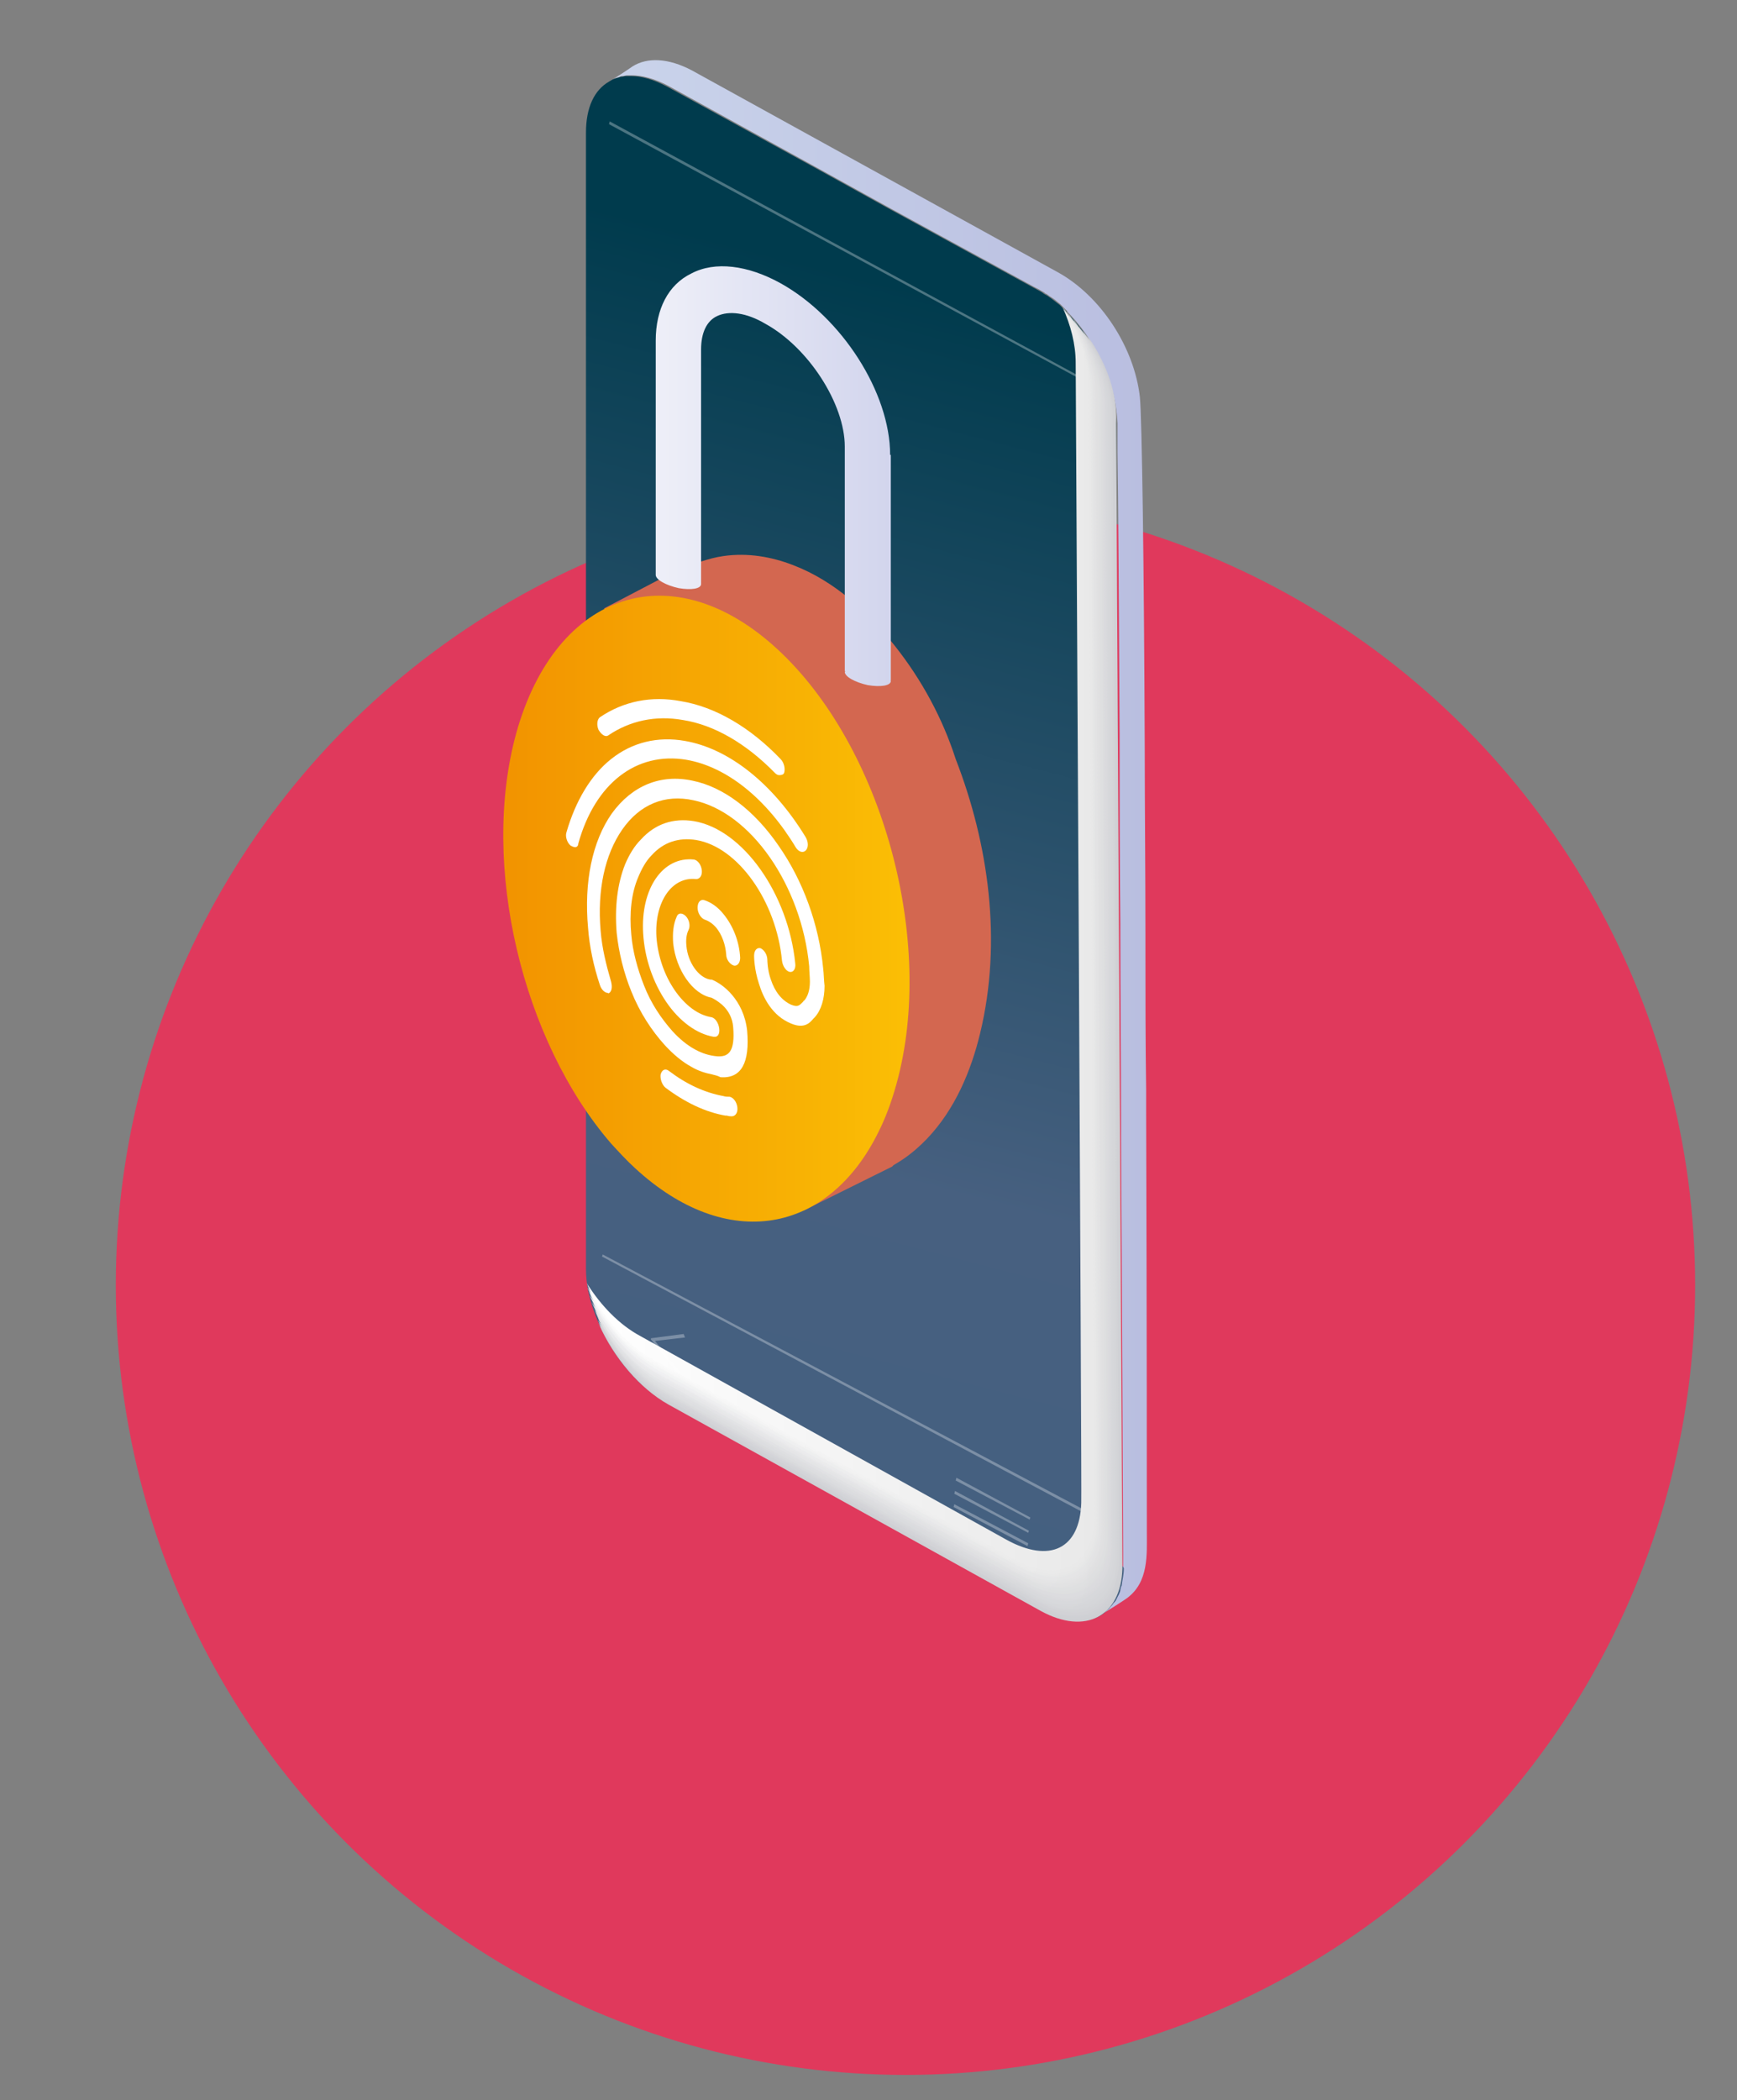 <?xml version="1.0" encoding="UTF-8"?>
<!-- Generator: Adobe Illustrator 27.3.1, SVG Export Plug-In . SVG Version: 6.00 Build 0)  -->
<svg xmlns="http://www.w3.org/2000/svg" xmlns:xlink="http://www.w3.org/1999/xlink" version="1.1" id="Layer_1" x="0px" y="0px" viewBox="0 0 249 301" style="enable-background:new 0 0 249 301;" xml:space="preserve">
<rect x="0" y="0" width="249" height="301" fill="#808080" stroke="none"/>
<style type="text/css">
	.st0{fill:#E0395C;}
	.st1{fill:url(#SVGID_1_);}
	.st2{fill:url(#SVGID_00000159467953727940164850000003982918310022378174_);}
	.st3{opacity:0.3;fill:#FFFFFF;}
	.st4{fill:#CECFD3;}
	.st5{fill:url(#SVGID_00000101072554661583337570000003275706214585360527_);}
	.st6{fill:url(#SVGID_00000170256687870758975000000012078482590561225110_);}
	.st7{fill:url(#SVGID_00000086693638871883856160000002467642972995516580_);}
	.st8{fill:url(#SVGID_00000108286806211834640680000007200490484512766399_);}
	.st9{fill:url(#SVGID_00000145751965051808201570000016359896408716564667_);}
	.st10{fill:url(#SVGID_00000149359939853726148810000008139623404973259940_);}
	.st11{fill:url(#SVGID_00000097471127372970450480000008681520276976445374_);}
	.st12{fill:url(#SVGID_00000090252903472311498730000009902663159597299603_);}
	.st13{fill:url(#SVGID_00000138559807063257691560000001097289484665485467_);}
	.st14{fill:url(#SVGID_00000088135214258173172200000007397193674818273461_);}
	.st15{fill:url(#SVGID_00000048500334709830891190000013005657593967003289_);}
	.st16{fill:url(#SVGID_00000139258077283990254560000000063920704571015306_);}
	.st17{fill:url(#SVGID_00000099621080871219145210000014105349046049675397_);}
	.st18{fill:url(#SVGID_00000168812787516085637670000014322195887408090502_);}
	.st19{fill:url(#SVGID_00000009567880710845922980000009515349443286289035_);}
	.st20{fill:url(#SVGID_00000057838538662120843730000014949706238831464075_);}
	.st21{fill:url(#SVGID_00000060030356192791323760000006673732788354790285_);}
	.st22{fill:url(#SVGID_00000110463468576113760780000015879050063818088633_);}
	.st23{fill:url(#SVGID_00000116221481460371594590000005015134530316418457_);}
	.st24{fill:url(#SVGID_00000158717181575030759220000000789259648630265766_);}
	.st25{fill:url(#SVGID_00000049197341119295943390000001222972059020230295_);}
	.st26{fill:url(#SVGID_00000049201689209425059710000009974129380157451953_);}
	.st27{fill:url(#SVGID_00000149366423850506291940000015164088933333788595_);}
	.st28{fill:#D36750;}
	.st29{fill:url(#SVGID_00000078044613710070684700000007086657163029311666_);}
	.st30{fill:url(#SVGID_00000153706487921483574190000014111680518649368462_);}
	.st31{fill:#FFFFFF;}
</style>
<circle class="st0" cx="129.8" cy="184.2" r="113.2"></circle>
<g>
	<g>
		<linearGradient id="SVGID_1_" gradientUnits="userSpaceOnUse" x1="87.364" y1="119.938" x2="164.412" y2="119.938">
			<stop offset="8.000000e-08" style="stop-color:#CAD4EB"></stop>
			<stop offset="1" style="stop-color:#B9BEE0"></stop>
		</linearGradient>
		<path class="st1" d="M161.5,229.1c-0.1,0.1-2.9,1.9-3.3,2.1c0.1-0.1,0.2-0.1,0.2-0.2c0.2-0.2,0.4-0.4,0.6-0.6    c0.2-0.2,0.3-0.4,0.5-0.6c0,0,0.1-0.1,0.1-0.1c0.1-0.1,0.2-0.3,0.3-0.4c0.1-0.2,0.2-0.4,0.3-0.6c0.1-0.2,0.1-0.3,0.2-0.4    c0.1-0.1,0.1-0.3,0.1-0.4c0.1-0.2,0.1-0.3,0.1-0.5c0-0.1,0-0.1,0.1-0.2c0.2-0.9,0.3-1.9,0.3-2.9V224c0-0.5,0-1,0-1.5    c0,0-0.1-27.3-0.3-59.5c0-0.9,0-1.9,0-2.8c0-8.5-0.1-17.3-0.1-25.9c0-0.6,0-1.2,0-1.8c-0.1-9.4-0.1-18.6-0.1-27.2    c-0.1-18.4-0.2-33.6-0.3-40.5c0-0.8,0-1.6,0-2.2c0-1.3,0-1.9,0-1.9c-0.2-5.5-2.8-11.3-6.7-15.5c-0.2-0.2-0.3-0.3-0.5-0.5    c0,0,0,0,0-0.1c-0.2-0.2-0.3-0.3-0.5-0.5c-0.2-0.2-0.3-0.3-0.5-0.5c-0.4-0.3-0.8-0.7-1.3-1c-0.2-0.1-0.4-0.3-0.6-0.4    c0-0.1-0.1-0.1-0.2-0.1c-0.2-0.2-0.4-0.3-0.6-0.4c-0.3-0.2-0.7-0.4-1.1-0.6l-13-7.1l-7.5-4.1l-10.3-5.7L95.8,12.3    c-1.9-1-3.7-1.5-5.2-1.5c-0.3,0-0.5,0-0.7,0c-0.2,0-0.4,0.1-0.6,0.1h-0.1c-0.2,0-0.4,0.1-0.6,0.2c0,0-0.1,0-0.1,0    c-0.2,0.1-0.3,0.1-0.5,0.2c-0.2,0.1-0.4,0.2-0.5,0.3c0.5-0.3,2.5-1.6,3.2-2.1c2.1-1.3,5.1-1.2,8.5,0.6L151.6,39    c6.2,3.4,11,10.8,11.8,17.9c0.3,2.9,0.6,24.2,0.7,50.5c0,8.4,0.1,17.3,0.1,26.3c0,0.6,0,1.2,0,1.8c0,6.9,0,13.9,0.1,20.7v3.1    c0.1,29.6,0.1,55.3,0.1,60.3C164.4,222.8,164.7,226.8,161.5,229.1z"></path>
	</g>
	
		<linearGradient id="SVGID_00000127005888851450119620000009112093870383714438_" gradientUnits="userSpaceOnUse" x1="142.628" y1="44.345" x2="85.766" y2="263.177">
		<stop offset="0" style="stop-color:#003B4D"></stop>
		<stop offset="0.551" style="stop-color:#476080"></stop>
		<stop offset="1" style="stop-color:#41607F"></stop>
	</linearGradient>
	<path style="fill:url(#SVGID_00000127005888851450119620000009112093870383714438_);" d="M161.1,224.8c0,0.9-0.2,1.6-0.3,2.4   c0,0.1,0,0.1-0.1,0.2c0,0.2-0.1,0.3-0.1,0.5c0,0.2-0.1,0.3-0.1,0.4c-0.1,0.1-0.1,0.3-0.2,0.4c-0.1,0.2-0.2,0.4-0.3,0.6   c-0.1,0.2-0.2,0.3-0.3,0.4c0,0-0.1,0.1-0.1,0.1c-0.1,0.2-0.3,0.4-0.5,0.6c-0.1,0.2-0.3,0.3-0.4,0.4c-0.1,0.1-0.1,0.1-0.2,0.2   c-0.1,0.1-0.2,0.1-0.2,0.2c-2.2,1.6-5.3,1.6-8.9-0.4l-1.1-0.6l-14.4-8l-1.9-1l-3.1-1.7l-7.9-4.4l-11.8-6.5l-2.7-1.5l-6.2-3.4   l-4.4-2.4c-0.9-0.5-1.7-1-2.5-1.7c-0.2-0.1-0.4-0.3-0.5-0.4c-0.4-0.3-0.8-0.7-1.2-1c-0.7-0.7-1.4-1.5-2.1-2.3   c-2.6-3.2-4.5-7.2-5.3-10.9v0c-0.2-1.1-0.3-2.1-0.3-3.2V19c0-3.6,1.2-6.1,3.3-7.3c0,0,0,0,0,0c0.2-0.1,0.3-0.2,0.5-0.3   c0.2-0.1,0.3-0.1,0.5-0.2c0.1,0,0.1,0,0.1,0c0.2-0.1,0.4-0.1,0.6-0.2h0.1c0.2,0,0.4-0.1,0.6-0.1c0.2,0,0.5,0,0.7,0   c1.6,0,3.3,0.5,5.2,1.5l21.7,11.9l10.3,5.7l7.5,4.1l13,7.1c0.4,0.2,0.7,0.4,1.1,0.6c0.2,0.1,0.4,0.3,0.6,0.4c0.1,0,0.1,0.1,0.2,0.1   c0.2,0.1,0.4,0.3,0.6,0.4c0.4,0.3,0.9,0.7,1.3,1c0.2,0.2,0.3,0.3,0.5,0.5c0.2,0.2,0.3,0.3,0.5,0.5c0,0,0,0,0,0.1   c0.2,0.2,0.3,0.4,0.5,0.5c0.3,0.3,0.5,0.5,0.7,0.8c0.5,0.5,0.9,1.1,1.3,1.6c2.9,4,4.6,8.7,4.6,13.1c0,0,0,0.7,0,1.9   c0,0.6,0,1.3,0,2.2c0,0.7,0,1.4,0,2.2c0,7.7,0.1,21.7,0.2,38.3c0,8.5,0.1,17.8,0.1,27.2c0,0.6,0,1.2,0,1.8c0,8.6,0.1,17.4,0.1,25.9   c0,0.9,0,1.9,0,2.8c0.2,30,0.3,56.2,0.3,60.9v0.3C161.1,224.6,161.1,224.8,161.1,224.8z"></path>
	<g>
		<polygon class="st3" points="86.3,180.1 158.7,218.6 158.8,218.2 86.4,179.8   "></polygon>
	</g>
	<g>
		<polygon class="st3" points="87.3,17.8 157,55.5 157.1,55.2 87.4,17.4   "></polygon>
	</g>
	<g>
		<g>
			<polygon class="st3" points="137,212.2 147.6,217.8 147.7,217.5 137.1,211.8    "></polygon>
		</g>
		<g>
			<polygon class="st3" points="136.8,214.1 147.4,219.7 147.5,219.4 136.9,213.7    "></polygon>
		</g>
		<g>
			<polygon class="st3" points="136.7,216 147.3,221.6 147.4,221.2 136.8,215.6    "></polygon>
		</g>
	</g>
	<g>
		<path class="st4" d="M156.3,48.7c1.2,2.7,1.9,5.8,1.9,8.4c0,0,0.8,164.9,0.8,165.1c-0.2,6.8-4.6,9-11,5.5l-54.1-30    c-3.1-1.7-5.9-4.5-8-7.8c2.1,4.7,5.8,9.1,9.9,11.4l53.4,29.6c6.4,3.5,11.5,0.8,11.7-6.1c0-0.2-0.9-164.1-0.9-164.1    C160.2,56.5,158.7,52.4,156.3,48.7z"></path>
		
			<linearGradient id="SVGID_00000091701961572340076410000018308537476174193564_" gradientUnits="userSpaceOnUse" x1="92.814" y1="140.303" x2="167.774" y2="140.303" gradientTransform="matrix(1 0 0 1 -6.862 0)">
			<stop offset="0" style="stop-color:#D0D1D5"></stop>
			<stop offset="1" style="stop-color:#CFD0D4"></stop>
		</linearGradient>
		<path style="fill:url(#SVGID_00000091701961572340076410000018308537476174193564_);" d="M156.1,48.5c1.2,2.7,1.9,5.8,1.9,8.4    c0,0,0.8,164.8,0.8,165c-0.2,6.8-4.6,9-11,5.5l-54-30c-3.1-1.7-5.9-4.5-8-7.8c2.1,4.7,5.8,9.1,9.9,11.4l53.4,29.5    c6.3,3.5,11.4,0.8,11.7-6.1c0-0.2-0.9-164-0.9-164C160,56.3,158.5,52.2,156.1,48.5z"></path>
		
			<linearGradient id="SVGID_00000011743922011723190240000016842918576483388576_" gradientUnits="userSpaceOnUse" x1="99.594" y1="140.043" x2="174.46" y2="140.043" gradientTransform="matrix(1 0 0 1 -13.725 0)">
			<stop offset="0" style="stop-color:#D2D3D7"></stop>
			<stop offset="1" style="stop-color:#D0D1D5"></stop>
		</linearGradient>
		<path style="fill:url(#SVGID_00000011743922011723190240000016842918576483388576_);" d="M156,48.3c1.2,2.7,1.9,5.8,1.9,8.4    c0,0,0.8,164.8,0.8,165c-0.2,6.8-4.6,9-11,5.5l-53.9-30c-3.1-1.7-5.9-4.5-8-7.8c2.1,4.7,5.8,9.1,9.9,11.3l53.3,29.5    c6.3,3.5,11.4,0.8,11.7-6c0-0.2-0.9-163.9-0.9-163.9C159.8,56.1,158.3,52,156,48.3z"></path>
		
			<linearGradient id="SVGID_00000093888866834619581000000017003425035584714172_" gradientUnits="userSpaceOnUse" x1="106.375" y1="139.783" x2="181.145" y2="139.783" gradientTransform="matrix(1 0 0 1 -20.587 0)">
			<stop offset="0" style="stop-color:#D4D5D9"></stop>
			<stop offset="1" style="stop-color:#D2D2D6"></stop>
		</linearGradient>
		<path style="fill:url(#SVGID_00000093888866834619581000000017003425035584714172_);" d="M155.8,48.1c1.2,2.7,1.9,5.7,1.9,8.4    c0,0,0.8,164.7,0.8,164.9c-0.2,6.8-4.6,8.9-11,5.5l-53.8-29.9c-3.1-1.7-5.8-4.5-8-7.8c2.1,4.7,5.8,9.1,9.9,11.3l53.2,29.5    c6.3,3.5,11.4,0.8,11.6-6c0-0.2-0.9-163.9-0.9-163.9C159.7,55.9,158.2,51.8,155.8,48.1z"></path>
		
			<linearGradient id="SVGID_00000075870685511762686890000001075063896033408955_" gradientUnits="userSpaceOnUse" x1="113.156" y1="139.523" x2="187.831" y2="139.523" gradientTransform="matrix(1 0 0 1 -27.449 0)">
			<stop offset="0" style="stop-color:#D7D7DB"></stop>
			<stop offset="1" style="stop-color:#D3D4D7"></stop>
		</linearGradient>
		<path style="fill:url(#SVGID_00000075870685511762686890000001075063896033408955_);" d="M155.6,47.9c1.2,2.7,1.9,5.7,1.9,8.4    c0,0,0.8,164.6,0.8,164.8c-0.2,6.8-4.6,8.9-10.9,5.5l-53.8-29.9c-3.1-1.7-5.8-4.5-7.9-7.8c2.1,4.7,5.8,9.1,9.9,11.3l53.2,29.4    c6.3,3.5,11.4,0.8,11.6-6c0-0.2-0.9-163.8-0.9-163.8C159.5,55.7,158,51.6,155.6,47.9z"></path>
		
			<linearGradient id="SVGID_00000008107810637332261990000014907481678341059981_" gradientUnits="userSpaceOnUse" x1="119.936" y1="139.262" x2="194.516" y2="139.262" gradientTransform="matrix(1 0 0 1 -34.312 0)">
			<stop offset="0" style="stop-color:#D9D9DD"></stop>
			<stop offset="1" style="stop-color:#D4D5D8"></stop>
		</linearGradient>
		<path style="fill:url(#SVGID_00000008107810637332261990000014907481678341059981_);" d="M155.4,47.7c1.2,2.7,1.9,5.7,1.9,8.3    c0,0,0.8,164.6,0.8,164.7c-0.2,6.8-4.6,8.9-10.9,5.5l-53.7-29.8c-3-1.7-5.8-4.5-7.9-7.8c2.1,4.7,5.8,9,9.9,11.3l53.1,29.4    c6.3,3.5,11.4,0.8,11.6-6c0-0.2-0.9-163.7-0.9-163.7C159.3,55.4,157.8,51.4,155.4,47.7z"></path>
		
			<linearGradient id="SVGID_00000059271020012995888580000008069819314462822277_" gradientUnits="userSpaceOnUse" x1="126.717" y1="139.002" x2="201.201" y2="139.002" gradientTransform="matrix(1 0 0 1 -41.174 0)">
			<stop offset="0" style="stop-color:#DBDCDE"></stop>
			<stop offset="1" style="stop-color:#D5D6D9"></stop>
		</linearGradient>
		<path style="fill:url(#SVGID_00000059271020012995888580000008069819314462822277_);" d="M155.3,47.5c1.2,2.7,1.9,5.7,1.9,8.3    c0,0,0.8,164.5,0.8,164.7c-0.2,6.8-4.6,8.9-10.9,5.5l-53.6-29.8c-3-1.7-5.8-4.5-7.9-7.7c2.1,4.7,5.8,9,9.9,11.3l53,29.3    c6.3,3.5,11.4,0.8,11.6-6c0-0.2-0.9-163.6-0.9-163.6C159.1,55.2,157.6,51.2,155.3,47.5z"></path>
		
			<linearGradient id="SVGID_00000172399316680391875810000013771753930352627619_" gradientUnits="userSpaceOnUse" x1="133.498" y1="138.742" x2="207.887" y2="138.742" gradientTransform="matrix(1 0 0 1 -48.036 0)">
			<stop offset="0" style="stop-color:#DDDEE0"></stop>
			<stop offset="1" style="stop-color:#D6D7DA"></stop>
		</linearGradient>
		<path style="fill:url(#SVGID_00000172399316680391875810000013771753930352627619_);" d="M155.1,47.3c1.2,2.7,1.9,5.7,1.9,8.3    c0,0,0.8,164.4,0.8,164.6c-0.2,6.8-4.6,8.9-10.9,5.4l-53.6-29.8c-3-1.7-5.8-4.5-7.9-7.7c2.1,4.7,5.7,9,9.8,11.3l53,29.3    c6.3,3.5,11.4,0.8,11.6-6c0-0.2-0.9-163.6-0.9-163.6C158.9,55,157.4,50.9,155.1,47.3z"></path>
		
			<linearGradient id="SVGID_00000003067608215753422830000000976218003979387548_" gradientUnits="userSpaceOnUse" x1="140.278" y1="138.482" x2="214.572" y2="138.482" gradientTransform="matrix(1 0 0 1 -54.899 0)">
			<stop offset="0" style="stop-color:#DFE0E2"></stop>
			<stop offset="1" style="stop-color:#D7D8DB"></stop>
		</linearGradient>
		<path style="fill:url(#SVGID_00000003067608215753422830000000976218003979387548_);" d="M154.9,47.1c1.2,2.7,1.9,5.7,1.9,8.3    c0,0,0.8,164.3,0.8,164.5c-0.2,6.8-4.6,8.9-10.9,5.4l-53.5-29.7c-3-1.7-5.8-4.5-7.9-7.7c2.1,4.7,5.7,9,9.8,11.3l52.9,29.3    c6.3,3.4,11.3,0.8,11.6-6c0-0.2-0.9-163.5-0.9-163.5C158.8,54.8,157.3,50.7,154.9,47.1z"></path>
		
			<linearGradient id="SVGID_00000084504868032498280880000010760479046330343103_" gradientUnits="userSpaceOnUse" x1="147.059" y1="138.222" x2="221.258" y2="138.222" gradientTransform="matrix(1 0 0 1 -61.761 0)">
			<stop offset="0" style="stop-color:#E1E2E4"></stop>
			<stop offset="1" style="stop-color:#D9D9DC"></stop>
		</linearGradient>
		<path style="fill:url(#SVGID_00000084504868032498280880000010760479046330343103_);" d="M154.7,46.9c1.2,2.7,1.9,5.6,1.9,8.3    c0,0,0.8,164.3,0.8,164.4c-0.2,6.7-4.6,8.9-10.9,5.4l-53.4-29.7c-3-1.7-5.8-4.5-7.9-7.7c2.1,4.7,5.7,9,9.8,11.2l52.8,29.2    c6.3,3.4,11.3,0.8,11.6-6c0-0.2-0.9-163.4-0.9-163.4C158.6,54.6,157.1,50.5,154.7,46.9z"></path>
		
			<linearGradient id="SVGID_00000065774460792738789720000000610314139925386402_" gradientUnits="userSpaceOnUse" x1="153.839" y1="137.961" x2="227.943" y2="137.961" gradientTransform="matrix(1 0 0 1 -68.623 0)">
			<stop offset="0" style="stop-color:#E3E4E6"></stop>
			<stop offset="1" style="stop-color:#DADADD"></stop>
		</linearGradient>
		<path style="fill:url(#SVGID_00000065774460792738789720000000610314139925386402_);" d="M154.6,46.7c1.2,2.7,1.9,5.6,1.9,8.2    c0,0,0.8,164.2,0.8,164.4c-0.2,6.7-4.6,8.9-10.9,5.4L93.1,195c-3-1.7-5.8-4.5-7.9-7.7c2.1,4.7,5.7,9,9.8,11.2l52.8,29.2    c6.3,3.4,11.3,0.8,11.5-6c0-0.2-0.9-163.4-0.9-163.4C158.4,54.4,156.9,50.3,154.6,46.7z"></path>
		
			<linearGradient id="SVGID_00000013162686281383027330000010643130524537112195_" gradientUnits="userSpaceOnUse" x1="160.62" y1="137.701" x2="234.629" y2="137.701" gradientTransform="matrix(1 0 0 1 -75.486 0)">
			<stop offset="0" style="stop-color:#E5E6E8"></stop>
			<stop offset="1" style="stop-color:#DBDBDE"></stop>
		</linearGradient>
		<path style="fill:url(#SVGID_00000013162686281383027330000010643130524537112195_);" d="M154.4,46.5c1.2,2.7,1.9,5.6,1.9,8.2    c0,0,0.8,164.1,0.8,164.3c-0.2,6.7-4.6,8.9-10.8,5.4L93,194.8c-3-1.7-5.8-4.5-7.9-7.7c2.1,4.7,5.7,9,9.8,11.2l52.7,29.2    c6.3,3.4,11.3,0.8,11.5-6c0-0.2-0.9-163.3-0.9-163.3C158.2,54.2,156.7,50.1,154.4,46.5z"></path>
		
			<linearGradient id="SVGID_00000112614714841408317040000000057093698294393745_" gradientUnits="userSpaceOnUse" x1="167.401" y1="137.441" x2="241.314" y2="137.441" gradientTransform="matrix(1 0 0 1 -82.348 0)">
			<stop offset="0" style="stop-color:#E8E8EA"></stop>
			<stop offset="1" style="stop-color:#DCDDDE"></stop>
		</linearGradient>
		<path style="fill:url(#SVGID_00000112614714841408317040000000057093698294393745_);" d="M154.2,46.2c1.2,2.7,1.9,5.6,1.9,8.2    c0,0,0.8,164,0.8,164.2c-0.2,6.7-4.6,8.8-10.8,5.4l-53.2-29.6c-3-1.7-5.8-4.5-7.9-7.7c2.1,4.7,5.7,9,9.8,11.2l52.6,29.1    c6.3,3.4,11.3,0.8,11.5-6c0-0.2-0.9-163.2-0.9-163.2C158,54,156.6,49.9,154.2,46.2z"></path>
		
			<linearGradient id="SVGID_00000026881567677802575660000015156067284394570120_" gradientUnits="userSpaceOnUse" x1="174.181" y1="137.181" x2="247.999" y2="137.181" gradientTransform="matrix(1 0 0 1 -89.21 0)">
			<stop offset="0" style="stop-color:#EAEAEC"></stop>
			<stop offset="1" style="stop-color:#DDDEDF"></stop>
		</linearGradient>
		<path style="fill:url(#SVGID_00000026881567677802575660000015156067284394570120_);" d="M154,46c1.2,2.7,1.9,5.6,1.9,8.2    c0,0,0.8,164,0.8,164.2c-0.2,6.7-4.6,8.8-10.8,5.4l-53.2-29.5c-3-1.7-5.8-4.4-7.9-7.7c2.1,4.7,5.7,9,9.8,11.2l52.6,29.1    c6.2,3.4,11.3,0.8,11.5-6c0-0.2-0.9-163.1-0.9-163.1C157.9,53.8,156.4,49.7,154,46z"></path>
		
			<linearGradient id="SVGID_00000039129803009734330340000017290054629461520804_" gradientUnits="userSpaceOnUse" x1="180.962" y1="136.921" x2="254.685" y2="136.921" gradientTransform="matrix(1 0 0 1 -96.073 0)">
			<stop offset="0" style="stop-color:#ECECEE"></stop>
			<stop offset="1" style="stop-color:#DEDFE0"></stop>
		</linearGradient>
		<path style="fill:url(#SVGID_00000039129803009734330340000017290054629461520804_);" d="M153.9,45.8c1.2,2.7,1.9,5.6,1.9,8.2    c0,0,0.8,163.9,0.8,164.1c-0.2,6.7-4.6,8.8-10.8,5.4L92.7,194c-3-1.7-5.8-4.4-7.8-7.7c2.1,4.7,5.7,8.9,9.8,11.2l52.5,29    c6.2,3.4,11.3,0.7,11.5-6c0-0.2-0.9-163.1-0.9-163.1C157.7,53.6,156.2,49.5,153.9,45.8z"></path>
		
			<linearGradient id="SVGID_00000015352542451538539530000014639954470791523715_" gradientUnits="userSpaceOnUse" x1="187.743" y1="136.661" x2="261.37" y2="136.661" gradientTransform="matrix(1 0 0 1 -102.935 0)">
			<stop offset="0" style="stop-color:#EEEEF0"></stop>
			<stop offset="1" style="stop-color:#E0E0E1"></stop>
		</linearGradient>
		<path style="fill:url(#SVGID_00000015352542451538539530000014639954470791523715_);" d="M153.7,45.6c1.2,2.7,1.9,5.5,1.9,8.1    c0,0,0.8,163.8,0.8,164c-0.2,6.7-4.6,8.8-10.8,5.4l-53-29.5c-3-1.7-5.8-4.4-7.8-7.7c2.1,4.6,5.7,8.9,9.7,11.2l52.4,29    c6.2,3.4,11.2,0.7,11.5-5.9c0-0.2-0.9-163-0.9-163C157.5,53.4,156,49.3,153.7,45.6z"></path>
		
			<linearGradient id="SVGID_00000183212394776011000670000017524554129710054791_" gradientUnits="userSpaceOnUse" x1="194.523" y1="136.4" x2="268.056" y2="136.4" gradientTransform="matrix(1 0 0 1 -109.797 0)">
			<stop offset="0" style="stop-color:#F0F0F2"></stop>
			<stop offset="1" style="stop-color:#E1E1E2"></stop>
		</linearGradient>
		<path style="fill:url(#SVGID_00000183212394776011000670000017524554129710054791_);" d="M153.5,45.4c1.2,2.7,1.9,5.5,1.9,8.1    c0,0,0.8,163.8,0.8,163.9c-0.2,6.7-4.5,8.8-10.8,5.4l-53-29.4c-3-1.6-5.7-4.4-7.8-7.6c2.1,4.6,5.7,8.9,9.7,11.1l52.3,29    c6.2,3.4,11.2,0.7,11.5-5.9c0-0.2-0.9-162.9-0.9-162.9C157.3,53.2,155.8,49,153.5,45.4z"></path>
		
			<linearGradient id="SVGID_00000052823824752669710470000001983206116384618929_" gradientUnits="userSpaceOnUse" x1="201.304" y1="136.14" x2="274.741" y2="136.14" gradientTransform="matrix(1 0 0 1 -116.659 0)">
			<stop offset="0" style="stop-color:#F2F2F4"></stop>
			<stop offset="1" style="stop-color:#E2E2E3"></stop>
		</linearGradient>
		<path style="fill:url(#SVGID_00000052823824752669710470000001983206116384618929_);" d="M153.3,45.2c1.2,2.7,1.9,5.5,1.9,8.1    c0,0,0.8,163.7,0.8,163.9c-0.2,6.7-4.5,8.8-10.8,5.4l-52.9-29.4c-3-1.6-5.7-4.4-7.8-7.6c2.1,4.6,5.7,8.9,9.7,11.1l52.3,28.9    c6.2,3.4,11.2,0.7,11.4-5.9c0-0.2-0.9-162.9-0.9-162.9C157.1,52.9,155.7,48.8,153.3,45.2z"></path>
		
			<linearGradient id="SVGID_00000108303505200197417550000017033578751101014463_" gradientUnits="userSpaceOnUse" x1="208.085" y1="135.88" x2="281.427" y2="135.88" gradientTransform="matrix(1 0 0 1 -123.522 0)">
			<stop offset="0" style="stop-color:#F4F5F5"></stop>
			<stop offset="1" style="stop-color:#E3E3E4"></stop>
		</linearGradient>
		<path style="fill:url(#SVGID_00000108303505200197417550000017033578751101014463_);" d="M153.2,45c1.2,2.7,1.9,5.5,1.9,8.1    c0,0,0.8,163.6,0.8,163.8c-0.2,6.7-4.5,8.8-10.7,5.4l-52.8-29.4c-3-1.6-5.7-4.4-7.8-7.6c2.1,4.6,5.7,8.9,9.7,11.1l52.2,28.9    c6.2,3.4,11.2,0.7,11.4-5.9c0-0.2-0.9-162.8-0.9-162.8C157,52.7,155.5,48.6,153.2,45z"></path>
		
			<linearGradient id="SVGID_00000150824191272674976960000011861612461186296965_" gradientUnits="userSpaceOnUse" x1="214.865" y1="135.62" x2="288.112" y2="135.62" gradientTransform="matrix(1 0 0 1 -130.384 0)">
			<stop offset="0" style="stop-color:#F6F7F7"></stop>
			<stop offset="1" style="stop-color:#E4E4E5"></stop>
		</linearGradient>
		<path style="fill:url(#SVGID_00000150824191272674976960000011861612461186296965_);" d="M153,44.8c1.2,2.7,1.9,5.5,1.9,8.1    c0,0,0.8,163.5,0.8,163.7c-0.2,6.7-4.5,8.8-10.7,5.4l-52.8-29.3c-3-1.6-5.7-4.4-7.8-7.6c2.1,4.6,5.7,8.9,9.7,11.1l52.1,28.9    c6.2,3.4,11.2,0.7,11.4-5.9c0-0.2-0.9-162.7-0.9-162.7C156.8,52.5,155.3,48.4,153,44.8z"></path>
		
			<linearGradient id="SVGID_00000168797732023969503960000016945356817228891563_" gradientUnits="userSpaceOnUse" x1="221.646" y1="135.36" x2="294.798" y2="135.36" gradientTransform="matrix(1 0 0 1 -137.246 0)">
			<stop offset="0" style="stop-color:#F9F9F9"></stop>
			<stop offset="1" style="stop-color:#E5E6E6"></stop>
		</linearGradient>
		<path style="fill:url(#SVGID_00000168797732023969503960000016945356817228891563_);" d="M152.8,44.6c1.2,2.7,1.9,5.5,1.9,8    c0,0,0.8,163.5,0.8,163.6c-0.2,6.6-4.5,8.7-10.7,5.4l-52.7-29.3c-3-1.6-5.7-4.4-7.8-7.6c2.1,4.6,5.6,8.9,9.7,11.1l52.1,28.8    c6.2,3.4,11.2,0.7,11.4-5.9c0-0.2-0.9-162.6-0.9-162.6C156.6,52.3,155.1,48.2,152.8,44.6z"></path>
		
			<linearGradient id="SVGID_00000061462659864981461900000013803064314962220729_" gradientUnits="userSpaceOnUse" x1="228.427" y1="135.1" x2="301.483" y2="135.1" gradientTransform="matrix(1 0 0 1 -144.109 0)">
			<stop offset="0" style="stop-color:#FBFBFB"></stop>
			<stop offset="1" style="stop-color:#E7E7E7"></stop>
		</linearGradient>
		<path style="fill:url(#SVGID_00000061462659864981461900000013803064314962220729_);" d="M152.6,44.4c1.2,2.7,1.9,5.4,1.9,8    c0,0,0.9,163.4,0.8,163.6c-0.2,6.6-4.5,8.7-10.7,5.3l-52.6-29.2c-3-1.6-5.7-4.4-7.8-7.6c2.1,4.6,5.6,8.9,9.7,11.1l52,28.8    c6.2,3.4,11.2,0.7,11.4-5.9c0-0.2-0.9-162.6-0.9-162.6C156.4,52.1,154.9,48,152.6,44.4z"></path>
		
			<linearGradient id="SVGID_00000090255203827531731370000005175478869501651851_" gradientUnits="userSpaceOnUse" x1="235.207" y1="134.839" x2="308.168" y2="134.839" gradientTransform="matrix(1 0 0 1 -150.971 0)">
			<stop offset="0" style="stop-color:#FDFDFD"></stop>
			<stop offset="1" style="stop-color:#E8E8E8"></stop>
		</linearGradient>
		<path style="fill:url(#SVGID_00000090255203827531731370000005175478869501651851_);" d="M152.5,44.2c1.2,2.6,1.9,5.4,1.9,8    c0,0,0.9,163.3,0.8,163.5c-0.2,6.6-4.5,8.7-10.7,5.3L92,191.8c-3-1.6-5.7-4.4-7.8-7.6c2.1,4.6,5.6,8.8,9.7,11.1l51.9,28.8    c6.2,3.4,11.1,0.7,11.4-5.9c0-0.2-0.9-162.5-0.9-162.5C156.3,51.9,154.8,47.8,152.5,44.2z"></path>
		
			<linearGradient id="SVGID_00000030448432125272415210000005229900270325551290_" gradientUnits="userSpaceOnUse" x1="241.988" y1="134.579" x2="314.854" y2="134.579" gradientTransform="matrix(1 0 0 1 -157.833 0)">
			<stop offset="0" style="stop-color:#FFFFFF"></stop>
			<stop offset="1" style="stop-color:#E9E9E9"></stop>
		</linearGradient>
		<path style="fill:url(#SVGID_00000030448432125272415210000005229900270325551290_);" d="M152.3,44c1.2,2.6,1.9,5.4,1.9,8    c0,0,0.9,163.2,0.8,163.4c-0.2,6.6-4.5,8.7-10.7,5.3l-52.5-29.2c-3-1.6-5.7-4.4-7.7-7.6c2.1,4.6,5.6,8.8,9.6,11l51.9,28.7    c6.2,3.4,11.1,0.7,11.3-5.9c0-0.2-0.9-162.4-0.9-162.4C156.1,51.7,154.6,47.6,152.3,44z"></path>
	</g>
	<g>
		<path class="st3" d="M98,191.2l-4.6,0.6c-0.1,0-0.1,0.1-0.1,0.1c0,0.1,0,0.1,0.1,0.2l3.8,4.8l0.3-0.2l-3.6-4.5l4.3-0.5L98,191.2z"></path>
	</g>
</g>
<g>
	<g>
		<path class="st28" d="M128.3,92.6c-3.8-4.8-8.6-9.3-14.6-11.6c-3.1-1.2-6.5-1.8-10-1.3c-2.2,0.3-4.3,1.2-6.5,1.9    c7.5-2.5,14.4,0.9,19.9,5.3c5.8,4.7,11.3,12,14.2,18.8c6,13.9,9.3,28.7,5.5,43.9c-2,8.1-6.7,17-15.4,19.9c1.3-0.4,2.7-0.9,4-1.3    c2.9-1,5.4-2.8,7.5-5c4-4.2,6.3-9.7,7.6-15.1c3.2-13.2,1.2-27.2-3.5-39.3C135.1,102.9,132.1,97.4,128.3,92.6z"></path>
		<polygon class="st28" points="97.3,81.6 86.6,87.2 115.2,173.5 127.9,167.2 132.1,162.4 138.6,151.5 139.9,129.7 133.6,103.6     120.4,87.2 105.9,80.1 100.4,80.7   "></polygon>
		<g>
			
				<linearGradient id="SVGID_00000178164168822144593560000009551620795740346549_" gradientUnits="userSpaceOnUse" x1="72.131" y1="130.244" x2="130.364" y2="130.244">
				<stop offset="0" style="stop-color:#F29300"></stop>
				<stop offset="0.732" style="stop-color:#F8B204"></stop>
				<stop offset="1" style="stop-color:#FBBF05"></stop>
			</linearGradient>
			<path style="fill:url(#SVGID_00000178164168822144593560000009551620795740346549_);" d="M111.5,93.1c-15-13.9-31.8-8.5-37.5,12     c-5.2,18.9,0.9,44.1,13.6,58.8c1.1,1.2,2.2,2.4,3.4,3.5c13.2,12.2,27.8,9.5,35-5.3c1-2,1.8-4.2,2.5-6.7     C134.2,134.9,126.5,107,111.5,93.1z"></path>
		</g>
	</g>
	
		<linearGradient id="SVGID_00000160191049104336761780000009322925238151829934_" gradientUnits="userSpaceOnUse" x1="94.015" y1="68.268" x2="127.583" y2="68.268">
		<stop offset="0" style="stop-color:#EEEFF8"></stop>
		<stop offset="1" style="stop-color:#D2D5ED"></stop>
	</linearGradient>
	<path style="fill:url(#SVGID_00000160191049104336761780000009322925238151829934_);" d="M127.6,65.2c0-8.9-6.9-19.7-15.7-24.6   c-4.7-2.6-9.4-3.2-12.8-1.4c-3.3,1.6-5.1,5.1-5.1,9.6v33.5l0,0c0,0,0,0,0,0.1c0,0.7,1.5,1.5,3.3,1.9c1.8,0.3,3.2,0.1,3.2-0.6   c0,0,0-0.1,0-0.1l0,0V50.1c0-2.4,0.8-4.1,2.3-4.8c1.7-0.8,4.2-0.5,6.9,1.1c6.2,3.4,11.4,11.5,11.4,17.6v32.2l0.1,0   c0,0-0.1,0.1-0.1,0.1c0,0.7,1.5,1.5,3.3,1.9c1.8,0.3,3.3,0.1,3.3-0.6c0,0,0-0.1-0.1-0.1l0.1,0V65.2z"></path>
</g>
<g>
	<path class="st31" d="M102.1,154c-1-0.2-2-0.5-3-1.1c-1.3-0.7-2.6-1.8-3.8-3.1c-1.9-2.1-3.6-4.7-4.8-7.7c-1.1-2.7-1.8-5.6-2.1-8.4   c-0.3-3.7,0.1-7,1.2-9.8c0.6-1.4,1.3-2.6,2.3-3.6c2-2.2,4.6-3.1,7.6-2.6c7,1.2,13.5,10.4,14.5,20.4c0.1,0.8-0.3,1.3-0.8,1.2   c-0.5-0.1-1-0.8-1.1-1.6c-0.8-8.5-6.3-16.3-12.3-17.3c-2.5-0.4-4.7,0.3-6.4,2.2c-0.8,0.8-1.4,1.9-1.9,3.1c-1,2.3-1.3,5.2-1,8.3   c0.2,2.4,0.9,4.9,1.8,7.2c1,2.6,2.5,4.8,4.1,6.6c1,1.1,2.1,2,3.2,2.6c1.1,0.6,2.1,0.9,3.2,1c1.6,0.1,2.6-0.6,2.3-4.2   c-0.1-1.3-0.7-2.4-1.6-3.2c-0.7-0.6-1.3-0.9-1.5-1c-2.7-0.5-5.1-4-5.5-7.8c-0.1-1.4,0-2.7,0.5-3.8c0.2-0.6,0.8-0.6,1.3-0.1   c0.5,0.5,0.7,1.4,0.4,2c-0.3,0.6-0.4,1.4-0.3,2.3c0.2,2.3,1.7,4.5,3.4,4.8l0.1,0l0.1,0c1.6,0.6,4.6,2.9,5.1,7.3   c0.4,4.6-0.8,6.9-3.8,6.7C102.7,154.1,102.4,154.1,102.1,154z"></path>
	<path class="st31" d="M105.2,138.4C105.2,138.4,105.2,138.4,105.2,138.4c-0.6-0.2-1.1-0.9-1.1-1.6c-0.1-1.4-0.6-2.8-1.4-3.8   c-0.5-0.6-1.1-1-1.7-1.2c-0.5-0.2-1-0.9-1-1.7c0-0.8,0.4-1.2,0.9-1.1c1,0.3,2,1,2.8,2c1.4,1.7,2.3,4,2.4,6.3   C106.1,138,105.7,138.5,105.2,138.4z"></path>
	<path class="st31" d="M102.3,148.6c-2.4-0.4-4.9-2.2-6.8-5c-1.9-2.8-3.1-6.3-3.3-9.8c-0.4-6.4,2.8-11.1,7.3-10.6   c0.5,0.1,1,0.7,1.1,1.5c0.1,0.8-0.3,1.3-0.8,1.3c-3.5-0.4-6,3.3-5.7,8.3c0.2,2.7,1.1,5.4,2.6,7.6c1.5,2.2,3.4,3.6,5.3,3.9   c0.5,0.1,1,0.8,1.1,1.6S102.9,148.7,102.3,148.6z"></path>
	<path class="st31" d="M87,142.3c-0.4-0.1-0.8-0.5-1-1.1c-0.9-2.7-1.5-5.5-1.7-8.2c-0.6-6.6,0.6-12.4,3.4-16.4c2.9-4,7-5.7,11.6-4.7   c4.4,0.9,8.8,4.2,12.3,9.3c3.5,5,5.8,11.3,6.4,17.6c0.1,0.8,0.1,1.7,0.2,2.5c0,1.9-0.5,3.5-1.4,4.5c-0.1,0.1-0.1,0.1-0.2,0.2   c-0.5,0.6-1.3,1.5-3.2,0.7c-2.7-1.1-4-3.7-4.6-5.7c-0.7-2.1-0.7-3.9-0.7-4c0-0.8,0.4-1.2,0.9-1.1c0.5,0.2,1,0.9,1,1.7   c0,0,0,1.4,0.5,2.8c0.6,1.8,1.6,3,2.9,3.6c1,0.4,1.2,0.1,1.7-0.4c0.1-0.1,0.1-0.2,0.2-0.2c0.5-0.6,0.8-1.5,0.8-2.7   c0-0.7-0.1-1.5-0.1-2.2c-1.1-11.6-8.4-22.1-16.6-23.8c-4.1-0.9-7.7,0.6-10.2,4.2c-2.5,3.6-3.6,8.7-3.1,14.5   c0.2,2.5,0.8,4.9,1.5,7.3c0.2,0.8,0.1,1.5-0.4,1.7C87.2,142.3,87.1,142.3,87,142.3z"></path>
	<path class="st31" d="M82.3,121.4c-0.1,0-0.3-0.1-0.5-0.2c-0.5-0.4-0.8-1.3-0.6-1.9c1.3-4.5,3.5-8.2,6.4-10.5   c3-2.4,6.7-3.3,10.6-2.6c6.3,1.1,12.6,6.1,17.3,13.8c0.4,0.7,0.4,1.5,0,1.9c-0.4,0.4-1,0.2-1.4-0.4c-4.2-7-9.9-11.6-15.7-12.6   c-7.2-1.2-13.1,3.4-15.5,12C82.9,121.3,82.6,121.5,82.3,121.4z"></path>
	<path class="st31" d="M104.2,159.9c0,0-0.1,0-0.2,0c-2.9-0.5-5.8-1.9-8.6-4c-0.5-0.4-0.8-1.3-0.7-1.9c0.2-0.7,0.7-0.9,1.2-0.5   c2.5,1.9,5.1,3.1,7.8,3.6c0.3,0.1,0.6,0.1,0.9,0.1c0.5,0.1,1,0.7,1.1,1.5c0.1,0.8-0.3,1.3-0.8,1.3C104.8,160,104.5,160,104.2,159.9   z"></path>
	<path class="st31" d="M111.7,111.1c-0.2,0-0.4-0.1-0.6-0.3c-4.1-4.2-8.7-6.9-13.2-7.6c-3.9-0.7-7.6,0.1-10.7,2.2   c-0.4,0.3-1-0.1-1.4-0.8c-0.3-0.7-0.2-1.5,0.2-1.8c3.4-2.3,7.4-3.1,11.6-2.3c4.9,0.8,9.9,3.7,14.3,8.3c0.5,0.5,0.7,1.4,0.5,2   C112.3,111,112.1,111.1,111.7,111.1z"></path>
</g>
</svg>
